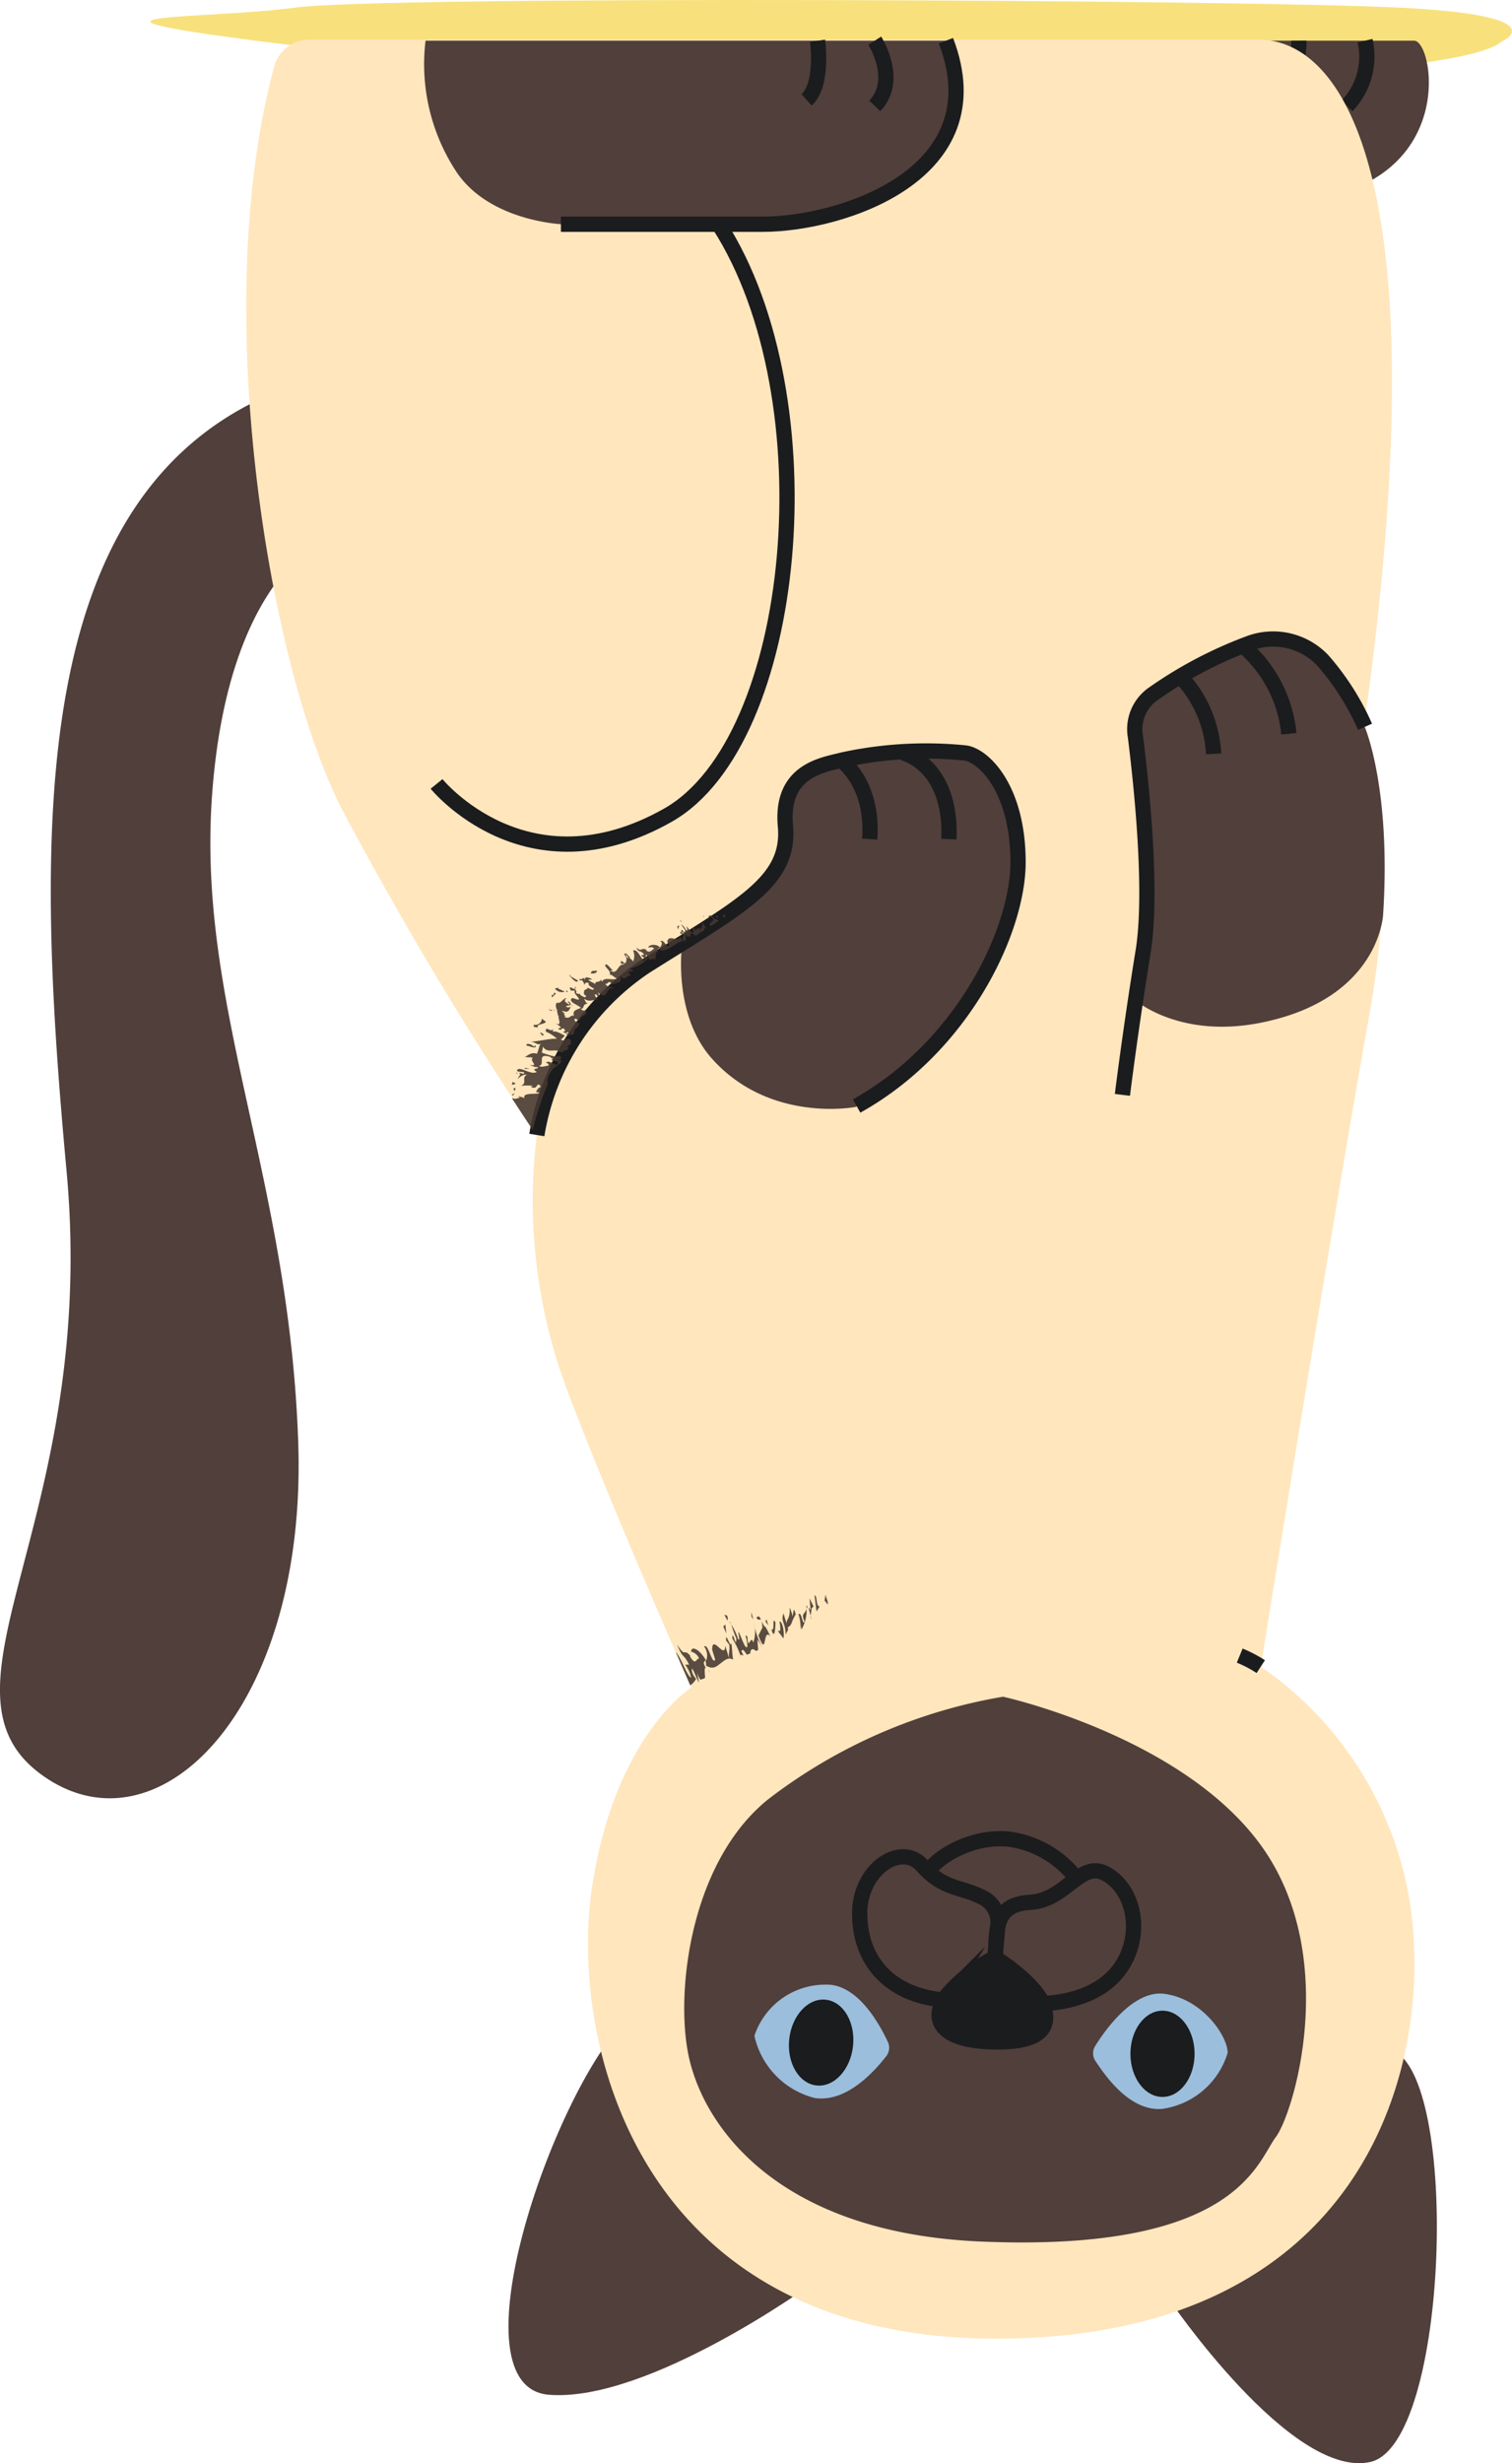 <svg xmlns="http://www.w3.org/2000/svg" xmlns:xlink="http://www.w3.org/1999/xlink" width="99.144" height="161.457" viewBox="0 0 99.144 161.457">
  <defs>
    <clipPath id="clip-path">
      <path id="Path_3619" data-name="Path 3619" d="M266.241,146.8c-24.524,4.274-8.744-1.841-8.744-1.841a18.035,18.035,0,0,0,6.575-3.156S264.992,143.9,266.241,146.8Z" transform="translate(-252.5 -141.8)"/>
    </clipPath>
    <clipPath id="clip-path-2">
      <path id="Path_3672" data-name="Path 3672" d="M287.6,213.763l-6.18,4.208c-2.5-1.709-7.035-3.419-12.952-.066a10.436,10.436,0,0,0-3.09,2.827l-4.274-5.654c.855-2.433,3.945-4.076,8.942-7.232,6.246-3.879,7.1-11.046,7.1-11.046S282.863,205.281,287.6,213.763Z" transform="translate(-261.1 -196.8)"/>
    </clipPath>
  </defs>
  <g id="Illustration" transform="translate(287.389 225.944) rotate(180)">
    <g id="Group_931" data-name="Group 931" transform="translate(188.245 64.487)">
      <path id="Path_3539" data-name="Path 3539" d="M188.939,304.669s-3.879,1.709,6.706,2.235,66.6.789,72.388,0,16.963-.329,2.1-2.235-30.178-.789-45.169-1.907S191.174,302.7,188.939,304.669Z" transform="translate(-188.245 -145.945)" fill="#f8e17c"/>
      <g id="Group_930" data-name="Group 930" transform="translate(4.925)">
        <path id="Path_3540" data-name="Path 3540" d="M307.057,212.975s5.917-2.7,6.9-16.5-5.063-24.918-5.654-42.407,9.27-27.351,16.9-21.7-3.813,16.7-1.709,39.514c2.1,22.749,2.7,45.76-15.385,51.678A12.876,12.876,0,0,1,307.057,212.975Z" transform="translate(-233.64 -87.191)" fill="#513f3b"/>
        <path id="Path_3541" data-name="Path 3541" d="M221.691,300.44H197.5c-1.381,0-3.09-10.388,9.007-10.585s19.4,0,19.4,0Z" transform="translate(-196.007 -141.65)" fill="#513f3b"/>
        <path id="Path_3542" data-name="Path 3542" d="M202.841,303.774a4.659,4.659,0,0,1,1.183-4.274" transform="translate(-198.13 -144.984)" fill="none" stroke="#1b1c1e" stroke-miterlimit="10" stroke-width="1"/>
        <path id="Path_3543" data-name="Path 3543" d="M209.5,304.459a5.007,5.007,0,0,1,.92-2.959" transform="translate(-200.45 -145.669)" fill="none" stroke="#1b1c1e" stroke-miterlimit="10" stroke-width="1"/>
        <path id="Path_3544" data-name="Path 3544" d="M213.333,75.278s-8.021-11.835-13.215-10.717-5.917,25.51-1.381,27.022C203.207,93.161,213.333,75.278,213.333,75.278Z" transform="translate(-195.735 -64.487)" fill="#513f3b"/>
        <path id="Path_3545" data-name="Path 3545" d="M258.3,78.456s10.585-7.627,17.029-7.167c6.509.394-.132,19.593-4.931,24.524S258.3,78.456,258.3,78.456Z" transform="translate(-217.165 -66.81)" fill="#513f3b"/>
        <path id="Path_3546" data-name="Path 3546" d="M208.051,120.951a23.253,23.253,0,0,1-9.862-16.042C196.809,94.06,201.74,76.9,225.409,76.9s28.14,19.79,26.431,29.981c-1.578,9.665-6.443,12.689-6.443,12.689s5.26,11.9,7.89,18.87a35.266,35.266,0,0,1,2.235,17.357,243.5,243.5,0,0,1,12.821,21.434c4.734,9.336,8.679,32.742,4.405,48.588a2.388,2.388,0,0,1-2.3,1.775H208.183c-5.523,0-11.966-9.073-6.9-45.037,0,0-2.63-6.18-.329-19S208.051,120.951,208.051,120.951Z" transform="translate(-196.503 -68.739)" fill="#ffe6bd"/>
        <path id="Path_3547" data-name="Path 3547" d="M278.443,299.732H244.255c-3.353-8.744,6.838-12.032,12.032-12.032H269.5s4.931.2,7.035,3.616A12.823,12.823,0,0,1,278.443,299.732Z" transform="translate(-212.127 -140.942)" fill="#513f3b"/>
        <path id="Path_3548" data-name="Path 3548" d="M216.1,229.527a27.7,27.7,0,0,1-6.246,3.287,4.506,4.506,0,0,1-4.865-1.183,17.019,17.019,0,0,1-2.761-4.339s-1.709-4.011-1.183-12.229c0,0,.2-5.391,7.692-7.035,5.589-1.249,8.613,1.446,8.613,1.446-.131,1.052-.329,2.1-.526,3.287-.657,3.945.132,10.783.526,13.939A3.049,3.049,0,0,1,216.1,229.527Z" transform="translate(-197.52 -113.54)" fill="#513f3b"/>
        <path id="Path_3549" data-name="Path 3549" d="M213.3,143.9a8.4,8.4,0,0,0,1.381.723" transform="translate(-201.752 -91.688)" fill="none" stroke="#1b1c1e" stroke-miterlimit="10" stroke-width="1"/>
        <path id="Path_3550" data-name="Path 3550" d="M202.9,225.029a17.019,17.019,0,0,0,2.761,4.339,4.481,4.481,0,0,0,4.865,1.118,27.7,27.7,0,0,0,6.246-3.287,2.817,2.817,0,0,0,1.183-2.827c-.395-3.156-1.118-9.994-.526-13.939.855-5.26,1.381-9.533,1.381-9.533" transform="translate(-198.189 -111.211)" fill="none" stroke="#1b1c1e" stroke-miterlimit="10" stroke-width="1"/>
        <path id="Path_3551" data-name="Path 3551" d="M213.459,242.62a8.667,8.667,0,0,1-2.959-5.72" transform="translate(-200.793 -123.542)" fill="none" stroke="#1b1c1e" stroke-miterlimit="10" stroke-width="1"/>
        <path id="Path_3552" data-name="Path 3552" d="M220.17,239.963A7.99,7.99,0,0,1,218,234.9" transform="translate(-203.361 -122.857)" fill="none" stroke="#1b1c1e" stroke-miterlimit="10" stroke-width="1"/>
        <path id="Path_3553" data-name="Path 3553" d="M259.56,210.351c-4.6,2.827-6.969,4.471-6.706,7.627.329,3.682-2.5,4.011-3.748,4.339a25.731,25.731,0,0,1-8.021.46c-1.183-.132-3.485-2.3-3.485-7.167,0-4.471,3.616-12.1,10.585-15.977,0,0,5.72-1.118,9.533,3.287C260.217,205.88,259.56,210.351,259.56,210.351Z" transform="translate(-210.075 -110.734)" fill="#513f3b"/>
        <path id="Path_3554" data-name="Path 3554" d="M269.059,196.9a16.5,16.5,0,0,1-7.1,11.046c-6.246,3.945-9.533,5.523-9.2,9.2s-2.5,4.011-3.748,4.339a25.731,25.731,0,0,1-8.021.46c-1.183-.131-3.485-2.3-3.485-7.167,0-4.471,3.616-12.1,10.585-15.977" transform="translate(-210.041 -109.841)" fill="none" stroke="#1b1c1e" stroke-miterlimit="10" stroke-width="1"/>
        <path id="Path_3555" data-name="Path 3555" d="M247.42,232.054s-3.222-.723-3.024-5.654" transform="translate(-212.4 -119.946)" fill="none" stroke="#1b1c1e" stroke-miterlimit="10" stroke-width="1"/>
        <path id="Path_3556" data-name="Path 3556" d="M254.129,231.528s-2.1-1.446-1.841-5.128" transform="translate(-215.098 -119.946)" fill="none" stroke="#1b1c1e" stroke-miterlimit="10" stroke-width="1"/>
        <path id="Path_3557" data-name="Path 3557" d="M283.528,229.846s-5.917-7.3-15.188-2.038c-8.547,4.865-10.651,27.285-3.353,38.66" transform="translate(-217.935 -119.775)" fill="none" stroke="#1b1c1e" stroke-miterlimit="10" stroke-width="1"/>
        <path id="Path_3558" data-name="Path 3558" d="M244.354,299.732C241,290.987,251.192,287.7,256.386,287.7H269.6" transform="translate(-212.161 -140.942)" fill="none" stroke="#1b1c1e" stroke-miterlimit="10" stroke-width="1"/>
        <path id="Path_3559" data-name="Path 3559" d="M251.419,303.774s-1.644-2.564,0-4.274" transform="translate(-214.558 -144.984)" fill="none" stroke="#1b1c1e" stroke-miterlimit="10" stroke-width="1"/>
        <path id="Path_3560" data-name="Path 3560" d="M257.465,303.979s-.395-2.893.723-3.879" transform="translate(-216.856 -145.189)" fill="none" stroke="#1b1c1e" stroke-miterlimit="10" stroke-width="1"/>
        <path id="Path_3561" data-name="Path 3561" d="M228.654,122.264s-11.7-2.564-16.9-9.731-2.235-17.423-.986-19.133c1.249-1.644,2.564-7.627,19.593-6.838,13.347.657,18.212,7.824,19,12.624.723,4.339-.394,12.426-5.326,16.371A34.783,34.783,0,0,1,228.654,122.264Z" transform="translate(-200.208 -72.024)" fill="#513f3b"/>
        <g id="Group_917" data-name="Group 917" transform="translate(13.718 23.212)">
          <path id="Path_3562" data-name="Path 3562" d="M225.279,103.939a.9.9,0,0,0,0-.986c-.657-.986-2.235-3.287-4.339-3.156a5.235,5.235,0,0,0-4.339,3.682c0,1.118,1.709,3.616,4.274,3.879C222.846,107.49,224.621,104.991,225.279,103.939Z" transform="translate(-216.6 -99.792)" fill="#9bbedc"/>
          <ellipse id="Ellipse_41" data-name="Ellipse 41" cx="2.104" cy="2.827" rx="2.104" ry="2.827" transform="translate(2.17 0.794)" fill="#1b1c1e"/>
        </g>
        <g id="Group_918" data-name="Group 918" transform="translate(19.888 27.61)">
          <path id="Path_3563" data-name="Path 3563" d="M232.767,110.294s-3.485-.263-5.457,1.775-1.644,5.391.329,6.641c1.775,1.183,2.7-1.644,5.128-1.775s2.17-1.907,2.3-3.682C235.134,111.543,232.767,110.294,232.767,110.294Z" transform="translate(-225.984 -107.783)" fill="none" stroke="#1b1c1e" stroke-miterlimit="10" stroke-width="1"/>
          <path id="Path_3564" data-name="Path 3564" d="M239.5,115.658a1.818,1.818,0,0,0,1.183,1.775c1.315.657,2.433.46,3.813,2.038,1.381,1.512,4.076-.263,4.076-3.156,0-3.287-2.17-5.589-6.115-5.72s-2.63,1.315-2.63,1.315Z" transform="translate(-230.612 -107.887)" fill="none" stroke="#1b1c1e" stroke-miterlimit="10" stroke-width="1"/>
          <path id="Path_3565" data-name="Path 3565" d="M231.7,122.8a6.714,6.714,0,0,0,4.405,2.564c2.564.263,4.865-1.315,5.26-2.1" transform="translate(-227.942 -112.071)" fill="none" stroke="#1b1c1e" stroke-miterlimit="10" stroke-width="1"/>
          <path id="Path_3566" data-name="Path 3566" d="M238.073,112.016s-2.827-1.775-3.222-3.287c-.395-1.446.394-2.367,3.682-2.235,2.7.131,3.879,1.183,2.827,2.893A10.285,10.285,0,0,1,238.073,112.016Z" transform="translate(-228.99 -106.481)" fill="#1b1c1e" stroke="#1b1c1e" stroke-miterlimit="10" stroke-width="1"/>
        </g>
        <g id="Group_923" data-name="Group 923" transform="translate(37.322 50.832)">
          <g id="Group_922" data-name="Group 922" opacity="0.88" clip-path="url(#clip-path)">
            <g id="Group_921" data-name="Group 921" transform="translate(2.616 -9.665)">
              <g id="Group_920" data-name="Group 920">
                <g id="Group_919" data-name="Group 919">
                  <path id="Path_3567" data-name="Path 3567" d="M274.4,139.5l.2.2Z" transform="translate(-262.618 -131.347)" fill="#443730"/>
                  <path id="Path_3568" data-name="Path 3568" d="M268.366,143.766h0l-.066-.066Z" transform="translate(-260.528 -132.786)" fill="#443730"/>
                  <path id="Path_3569" data-name="Path 3569" d="M268.331,143.429l-.132-.329C268.266,143.232,268.266,143.363,268.331,143.429Z" transform="translate(-260.494 -132.58)" fill="#443730"/>
                  <path id="Path_3570" data-name="Path 3570" d="M277,142c.066.066.2.132.329.263Z" transform="translate(-263.508 -132.204)" fill="#443730"/>
                  <path id="Path_3571" data-name="Path 3571" d="M277.5,144.2a.23.23,0,0,0,.066.131A.23.23,0,0,1,277.5,144.2Z" transform="translate(-263.68 -132.957)" fill="#443730"/>
                  <path id="Path_3572" data-name="Path 3572" d="M278.431,134.366c-.066,0-.066-.066-.132-.066C278.366,134.3,278.366,134.3,278.431,134.366Z" transform="translate(-263.954 -129.566)" fill="#443730"/>
                  <path id="Path_3573" data-name="Path 3573" d="M279.5,134.574h.132C279.632,134.64,279.5,134.574,279.5,134.574Z" transform="translate(-264.365 -129.643)" fill="#443730"/>
                  <path id="Path_3574" data-name="Path 3574" d="M279.8,135.2h0Z" transform="translate(-264.467 -129.874)" fill="#443730"/>
                  <path id="Path_3575" data-name="Path 3575" d="M286.8,136.5l.263.2C287,136.632,286.866,136.566,286.8,136.5Z" transform="translate(-266.865 -130.32)" fill="#443730"/>
                  <path id="Path_3576" data-name="Path 3576" d="M278,134a.908.908,0,0,0,.263.2C278.132,134.132,278.066,134.132,278,134Z" transform="translate(-263.851 -129.463)" fill="#443730"/>
                  <path id="Path_3577" data-name="Path 3577" d="M274.3,139.3c.066.066.066.066.066.132C274.366,139.366,274.3,139.366,274.3,139.3Z" transform="translate(-262.583 -131.279)" fill="#443730"/>
                  <path id="Path_3578" data-name="Path 3578" d="M277.3,141.6Z" transform="translate(-263.611 -132.067)" fill="#443730"/>
                  <path id="Path_3579" data-name="Path 3579" d="M265.632,144.3a.23.23,0,0,1-.132-.066C265.5,144.041,265.566,144.106,265.632,144.3Z" transform="translate(-259.569 -132.929)" fill="#443730"/>
                  <path id="Path_3580" data-name="Path 3580" d="M273.855,136.229c.658.789.132-.066.789.657-.2-.066-.394-.2-.066.263.46.395.131-.2.723.46l-.329-.132c.2.395.789.789.657.789-.855-.789,0,.657-.263.592l.132.066.2.592.066.066-.132-.131c.329.526.46.92.2.92-.46-.46-.592.2-1.052-.2.132.066.2.066.2-.132l-.526-.592c-.131.131.46.592,0,.329-.657-.855.2-.131.2-.329a.959.959,0,0,0-.526-.329c.2-.2.066-.592.92.131a2.387,2.387,0,0,0-.526-.592c.526.394-.329-.526.2-.2-.657-.723-.592-.2-1.052-.526.329.723-.329.329-.592.329a15.194,15.194,0,0,1,1.183,1.381c.132.526-.46-.2-.789-.46,0,.329.723.986.526,1.183l.395.263c.46.92-.395-.263-.329,0-.132-.263-.263-.46-.132-.526-.2-.329-.394-.394-.46-.394v-.066c-.329-.394-.657-.789-.657-.526.46.46.2.46.329.723l.132.066c-.2-.066-.263.066-.395,0l.066.131c-.2-.131-.657-.789-.723-.592.2.263.789.855.592.855.263.394.46.329.46.132,0,.2.329.855.526.855.263.526-.263-.132-.2.131a2,2,0,0,0-.329-.46c.46.657-.263.263-.526-.263l.395.263c-.329-.526-.723-.789-.855-1.118.46.92-.592-.2-.263.592l-.2-.46c-.132.46-.92-.395-1.315-.46.263.2.789,1.183.789.723-.132.329.46.986.657,1.512,0,.526-.592-.855-.855-1.118a.4.4,0,0,0,.263.066c-.789-.986-.46.526-1.118,0,.131.329.131.132.263.263.2.657-.2-.066-.395-.263-.066.132-.132.526.329,1.183-.066.263-.2-.46-.394-.657l.066.2-.526-.723a3.956,3.956,0,0,0,.263,1.512c-.394,0-.855-1.644-1.183-1.775a2.072,2.072,0,0,0,.394.855h-.263c.395.789.395.329.789,1.315-.592-.92-.395-.2-.855-.723v-.066c-.394-.657-.394-.066-.592-.131a.777.777,0,0,0,.526.46c0,.394-.526.2-.986-.592a.98.98,0,0,0,.132.92c-.263.263-.526-1.249-.723-.855l.2.657c0,1.052-.855-.723-.855.263l-.263-.855c.066.394-.066.592,0,.92l.2.263c.066.723-.329-.657-.329-.132-.066-.263-.066-.855-.132-1.118.329.2.592-.066.855-.263s.46-.394.92-.132a.977.977,0,0,0,.066.395c0-.2.2-.066,0-.46l-.066-.066c.2.131,0-.92.066-.92.263.526.2-.329.526.592l-.131-.657c.2.329.329.789.46.92.066-.132-.066-.46-.263-.657a.985.985,0,0,1,1.183-.526l-.329-.394c0-.263.723.592.066-.46.395.329.329-.526.92.592-.46-1.118.132-.723.526-.723.526.92.329.131.657.526-.394-.723-.657-.592-.92-1.052.92.92.132-1.183,1.446.526,0-.066-.066-.132-.132-.2.066-.066-.066-.394-.132-.46.263.263.263.526.394.526.066-.131-.329-.592-.46-.855a3.566,3.566,0,0,1,1.381.92,1.958,1.958,0,0,0-.46-.723c.658.329.2-.263.723-.131-.132.066-.592-.657-.526-.329-.657-1.052.526-.131.329-.789l.592.526c.2,0-.263-.592-.526-.723-.132-.526.329-.263.46-.395l-.131-.131.2-.2a3.522,3.522,0,0,1,.789.723C273.987,136.1,273.79,135.9,273.855,136.229Z" transform="translate(-259.706 -130.114)" fill="#443730"/>
                  <path id="Path_3581" data-name="Path 3581" d="M278.7,136.6l.066.066h0Z" transform="translate(-264.091 -130.354)" fill="#443730"/>
                  <path id="Path_3582" data-name="Path 3582" d="M278.431,143.329c-.066-.2-.132-.263-.132-.329C278.366,143.066,278.366,143.2,278.431,143.329Z" transform="translate(-263.954 -132.546)" fill="#443730"/>
                  <path id="Path_3583" data-name="Path 3583" d="M281.345,132.384c.855.789-.263,0-.132.329.2,0,.723.46.986.723-1.249-.855.066.329-.329.394.395.329.526.263.986.592a2.843,2.843,0,0,1-1.381-.592c-.2.2-.132.592-.395.592.395.066.657.592,1.315.92-.92-.526-2.1-.986-3.156-1.644a13.364,13.364,0,0,0,1.315,1.381c.2.723-.657-.526-.723-.132v-.2a6.64,6.64,0,0,1-1.381-1.183c.132-.066.263-.066.329-.131-.46-.46-.526-.263-.723-.329-.592-.526-.263-.526-.657-.92.395.329.395.132.592.2l-.2-.263c-.132-.395.526.2.592.066-.066-.066-.132-.132-.132-.2.329.263.658.526.855.526h-.066c.657.46,1.315.592,1.775,1.381l.066-.46c-.723-.592-1.775-1.446-1.972-1.381l-.263-.263c-.263-.46.789.2,1.315.789,1.709,1.315.46-.394,1.315,0a5.186,5.186,0,0,0-1.052-.657c-.132,0-.132.066.2.394-.46.066-1.381-1.315-1.446-.855.132.329.855.46.723.723l-1.315-.986a2.191,2.191,0,0,1,.657,0c.657.066.92-.132.986-.395a.894.894,0,0,0,0-.46,19.858,19.858,0,0,0,2.3-2.433c.395-.2.329-.329,1.907.263.263.2,0,.329.526.526-.526-.263-.92-.263-.986-.066.526.329.329,0,.46.066v.066c.263.132.46.2.526.132.657.657.263.986-.789.526.395.46.855.394,1.315.526.066.855-.329,1.183-.658,1.841a4.625,4.625,0,0,0-1.249-.657l.263.263c-.132-.131-.789-.46-.855-.723.46.789-1.381-.46-1.907-.526l.46.329c-.2.132-.263.132-.592.132.592.855.329-.132,1.315.723l-.263-.066a13.807,13.807,0,0,0,1.578.92c-.92-.263,0,.592-.789.46a2.233,2.233,0,0,0,1.183.329c-.066.131-.526.066-.066.394l-.592-.46c-.2.132.592.395.92.789C283.449,134.159,281.937,132.318,281.345,132.384Z" transform="translate(-263.645 -127.322)" fill="#443730"/>
                  <path id="Path_3584" data-name="Path 3584" d="M278.3,140.666c0-.066.066-.066.132-.066A.229.229,0,0,1,278.3,140.666Z" transform="translate(-263.954 -131.724)" fill="#443730"/>
                  <path id="Path_3585" data-name="Path 3585" d="M280.9,141.3l.2.2Q281,141.5,280.9,141.3Z" transform="translate(-264.844 -131.964)" fill="#443730"/>
                  <path id="Path_3586" data-name="Path 3586" d="M281.792,142.126a2.388,2.388,0,0,0-.592-.526C281.4,141.731,281.529,141.666,281.792,142.126Z" transform="translate(-264.947 -132.067)" fill="#443730"/>
                  <path id="Path_3587" data-name="Path 3587" d="M256.625,150.757c0-.2-.2-.46-.132-.657l.2.263Z" transform="translate(-256.48 -134.978)" fill="#443730"/>
                  <path id="Path_3588" data-name="Path 3588" d="M257.3,149.729l.2-.329.132,1.052C257.431,150.452,257.563,149.729,257.3,149.729Z" transform="translate(-256.761 -134.738)" fill="#443730"/>
                  <path id="Path_3589" data-name="Path 3589" d="M258.166,148.863l-.066-.263A.5.5,0,0,1,258.166,148.863Z" transform="translate(-257.035 -134.464)" fill="#443730"/>
                  <path id="Path_3590" data-name="Path 3590" d="M258.1,149.395l.066.723-.263-.526.132-.131a2.332,2.332,0,0,1,.066-.46l.132.526C258.163,149.46,258.1,149.329,258.1,149.395Z" transform="translate(-256.966 -134.601)" fill="#443730"/>
                  <path id="Path_3591" data-name="Path 3591" d="M258.574,149.7v.2A.123.123,0,0,1,258.574,149.7Z" transform="translate(-257.18 -134.841)" fill="#443730"/>
                  <path id="Path_3592" data-name="Path 3592" d="M258.995,147.6a2.724,2.724,0,0,0,.132.986c-.2.263-.263-.789-.395-.46.263.592-.066.46-.132.855a2.568,2.568,0,0,1,.329-1.381l.066.46A.978.978,0,0,1,258.995,147.6Z" transform="translate(-257.206 -134.122)" fill="#443730"/>
                  <path id="Path_3593" data-name="Path 3593" d="M260.489,148.481l-.2-.657c0,.329-.263.329-.2,1.052a3.055,3.055,0,0,1-.2-.592c-.066.394-.066.657-.2.131.329-.526.2-.657.526-.855,0-.132-.066-.132-.066-.066l.2-.394C260.357,147.889,260.686,147.955,260.489,148.481Z" transform="translate(-257.583 -133.95)" fill="#443730"/>
                  <path id="Path_3594" data-name="Path 3594" d="M261.154,147.818c-.2,0-.329-.657-.263-1.118l.395.526C261.154,147.16,261.023,147.094,261.154,147.818Z" transform="translate(-257.985 -133.813)" fill="#443730"/>
                  <path id="Path_3595" data-name="Path 3595" d="M261.7,147.907c0-.394.066-1.183.263-.46C261.7,147.315,261.963,148.367,261.7,147.907Z" transform="translate(-258.268 -133.968)" fill="#443730"/>
                  <path id="Path_3596" data-name="Path 3596" d="M262.989,146.693l-.263.526c.066.92.2.263.395.657-.263.2-.2-.066-.526-.592-.066.066-.263-.395-.394-.657C262.726,147.285,262.4,145.116,262.989,146.693Z" transform="translate(-258.439 -133.61)" fill="#443730"/>
                  <path id="Path_3597" data-name="Path 3597" d="M262.531,148.395,262.4,148l.2.263Z" transform="translate(-258.507 -134.259)" fill="#443730"/>
                  <path id="Path_3598" data-name="Path 3598" d="M263.755,145.16c-.066-1.118.46.526.592,0-.066-.066-.066-.131-.132-.263l.2.066-.066-.263a4.914,4.914,0,0,0,.592,1.315c0,.723-.263-.789-.263,0a7.977,7.977,0,0,1,.329.92,4.534,4.534,0,0,1-.46-.986c-.131-.066,0,.329,0,.526-.2-.329-.46-1.249-.592-.986,0,.592.263.855,0,.657-.066-1.052-.2.2-.395-.394a2.524,2.524,0,0,0-.066,1.249,3.729,3.729,0,0,0-.592-1.644l.394.592-.066-.92c.329.394.46.329.526.131Z" transform="translate(-258.679 -133.128)" fill="#443730"/>
                  <path id="Path_3599" data-name="Path 3599" d="M266.1,148.1c.066.066.066.132.132.132C266.232,148.3,266.166,148.232,266.1,148.1Z" transform="translate(-259.775 -134.293)" fill="#443730"/>
                  <path id="Path_3600" data-name="Path 3600" d="M263.9,148.6l.132.2v.263Z" transform="translate(-259.021 -134.464)" fill="#443730"/>
                  <path id="Path_3601" data-name="Path 3601" d="M266.552,148.829c-.066.066-.132-.263-.066-.329l.2.394Z" transform="translate(-259.898 -134.43)" fill="#443730"/>
                  <path id="Path_3602" data-name="Path 3602" d="M266.666,147.792l-.066-.592.2.46Z" transform="translate(-259.946 -133.985)" fill="#443730"/>
                  <path id="Path_3603" data-name="Path 3603" d="M272.06,144.84c0,.329-.263-.263-.46-.657C271.731,143.985,271.863,144.708,272.06,144.84Z" transform="translate(-261.659 -132.939)" fill="#443730"/>
                  <path id="Path_3604" data-name="Path 3604" d="M276.155,144.214c.066.46-.329,0-.46.066C275.629,143.951,275.892,144.017,276.155,144.214Z" transform="translate(-263.058 -132.906)" fill="#443730"/>
                  <path id="Path_3605" data-name="Path 3605" d="M279.252,145.442c-.132-.132-.263-.2-.263-.329l-.789-.855C278.2,143.864,278.989,145.048,279.252,145.442Z" transform="translate(-263.919 -132.95)" fill="#443730"/>
                  <path id="Path_3606" data-name="Path 3606" d="M280.983,144.486l-.46-.2.066-.066a7.88,7.88,0,0,0-.789-.723A2.1,2.1,0,0,1,280.983,144.486Z" transform="translate(-264.467 -132.717)" fill="#443730"/>
                  <path id="Path_3607" data-name="Path 3607" d="M279.4,143.4h.132C279.6,143.531,279.663,143.663,279.4,143.4Z" transform="translate(-264.33 -132.683)" fill="#443730"/>
                  <path id="Path_3608" data-name="Path 3608" d="M279.643,143.346c.066.066.066.066.132.066-.066,0-.132-.066-.2-.066C279.512,143.28,279.512,143.148,279.643,143.346Z" transform="translate(-264.376 -132.629)" fill="#443730"/>
                  <path id="Path_3609" data-name="Path 3609" d="M281.3,144.132l.394-.132v.263C281.234,143.737,281.826,144.723,281.3,144.132Z" transform="translate(-264.981 -132.889)" fill="#443730"/>
                  <path id="Path_3610" data-name="Path 3610" d="M282.76,141.089l-.46-.526c.066-.263,1.315.592.657-.263.2.394.657.394.592.789C283.089,140.694,282.76,140.892,282.76,141.089Z" transform="translate(-265.324 -131.621)" fill="#443730"/>
                  <path id="Path_3611" data-name="Path 3611" d="M282.729,139.272c-.2-.132-.2-.263-.329-.395,0-.131.263.066.46.263C282.137,138.549,283.189,139.6,282.729,139.272Z" transform="translate(-265.358 -131.12)" fill="#443730"/>
                  <path id="Path_3612" data-name="Path 3612" d="M283.963,138.322c-.066.066-.2.066-.263-.131.2-.132.723.46,1.118.723C285.015,139.308,284.16,138.65,283.963,138.322Z" transform="translate(-265.803 -130.892)" fill="#443730"/>
                  <path id="Path_3613" data-name="Path 3613" d="M279.7,131.7c.46.394.263.46.132.329C279.963,132.029,279.831,131.831,279.7,131.7Z" transform="translate(-264.433 -128.676)" fill="#443730"/>
                  <path id="Path_3614" data-name="Path 3614" d="M285.157,136.194l.066.132-.723-.526Z" transform="translate(-266.077 -130.08)" fill="#443730"/>
                  <path id="Path_3615" data-name="Path 3615" d="M287.2,135.4l.592.2-.2.132Z" transform="translate(-267.002 -129.943)" fill="#443730"/>
                  <path id="Path_3616" data-name="Path 3616" d="M287.3,134.932l.132-.132.132.2C287.694,135.129,287.366,134.866,287.3,134.932Z" transform="translate(-267.036 -129.737)" fill="#443730"/>
                  <path id="Path_3617" data-name="Path 3617" d="M287.829,134.3c-.066,0,0,.066.066.131l-.394-.066Z" transform="translate(-267.105 -129.566)" fill="#443730"/>
                  <path id="Path_3618" data-name="Path 3618" d="M285.353,127.363c-.526-.263-.132-.2-.263-.263C285.221,127.166,285.879,127.56,285.353,127.363Z" transform="translate(-266.272 -127.1)" fill="#443730"/>
                </g>
              </g>
            </g>
          </g>
        </g>
        <g id="Group_928" data-name="Group 928" transform="translate(42.976 86.993)">
          <g id="Group_927" data-name="Group 927" opacity="0.88" clip-path="url(#clip-path-2)">
            <g id="Group_926" data-name="Group 926" transform="translate(0.442 -0.675)">
              <g id="Group_925" data-name="Group 925">
                <g id="Group_924" data-name="Group 924">
                  <path id="Path_3620" data-name="Path 3620" d="M279.2,210.7c.066,0,.066,0,.132.066A.2.2,0,0,1,279.2,210.7Z" transform="translate(-267.742 -200.886)" fill="#443730"/>
                  <path id="Path_3621" data-name="Path 3621" d="M273.4,215.3Z" transform="translate(-265.755 -202.461)" fill="#443730"/>
                  <path id="Path_3622" data-name="Path 3622" d="M273.331,215.132,273.2,215C273.331,215.066,273.331,215.132,273.331,215.132Z" transform="translate(-265.687 -202.359)" fill="#443730"/>
                  <path id="Path_3623" data-name="Path 3623" d="M280.8,211.3h0Z" transform="translate(-268.29 -201.091)" fill="#443730"/>
                  <path id="Path_3624" data-name="Path 3624" d="M280.9,212.5v0Z" transform="translate(-268.324 -201.502)" fill="#443730"/>
                  <path id="Path_3625" data-name="Path 3625" d="M282.774,205.174Z" transform="translate(-268.949 -198.976)" fill="#443730"/>
                  <path id="Path_3626" data-name="Path 3626" d="M283.3,204.866a.064.064,0,0,1,.066-.066l-.066.066C283.431,204.8,283.366,204.866,283.3,204.866Z" transform="translate(-269.146 -198.865)" fill="#443730"/>
                  <path id="Path_3627" data-name="Path 3627" d="M283.5,205.2Z" transform="translate(-269.215 -199.002)" fill="#443730"/>
                  <path id="Path_3628" data-name="Path 3628" d="M287.4,203l.132.066C287.466,203.066,287.4,203.066,287.4,203Z" transform="translate(-270.551 -198.248)" fill="#443730"/>
                  <path id="Path_3629" data-name="Path 3629" d="M282.5,205.1h.132C282.566,205.1,282.5,205.166,282.5,205.1Z" transform="translate(-268.872 -198.968)" fill="#443730"/>
                  <path id="Path_3630" data-name="Path 3630" d="M279.1,210.6Z" transform="translate(-267.708 -200.851)" fill="#443730"/>
                  <path id="Path_3631" data-name="Path 3631" d="M281.1,210.9Z" transform="translate(-268.393 -200.954)" fill="#443730"/>
                  <path id="Path_3632" data-name="Path 3632" d="M270.632,216.185H270.5A.091.091,0,0,1,270.632,216.185Z" transform="translate(-264.762 -202.754)" fill="#443730"/>
                  <path id="Path_3633" data-name="Path 3633" d="M278.227,206.927c.329.263.132-.132.46.131-.132,0-.2.066-.066.2.263.066.066-.2.394,0l-.2.066c.132.2.395.263.329.263-.46-.2-.066.46-.2.526h.066l.066.329h0a.064.064,0,0,1-.066-.066c.132.2.2.46.066.592-.263-.132-.46.394-.658.263.132,0,.132-.066.132-.2l-.263-.2c-.132.132.263.2,0,.2-.329-.329.132-.2.2-.329a.3.3,0,0,0-.329,0c.132-.2.132-.46.592-.263a.352.352,0,0,0-.263-.2c.329.066-.132-.263.132-.2-.395-.2-.395.132-.657.066.132.394-.263.394-.46.526.263.2.526.263.657.46,0,.329-.263.066-.526.066,0,.2.394.395.263.592h.263c.263.46-.263,0-.263.131-.066-.131-.132-.2-.066-.263a.232.232,0,0,0-.263-.066v-.066c-.2-.132-.395-.263-.395-.066.263.131.066.263.132.329h.066c-.132,0-.2.132-.329.132l.066.066c-.132,0-.395-.263-.46-.066.132.066.46.263.329.329.132.131.263.066.329-.132-.066.132.132.46.263.329.132.2-.2,0-.2.2l-.2-.2c.263.263-.2.263-.395.066h.263c-.2-.2-.46-.2-.526-.395.263.395-.46.132-.263.46l-.132-.2c-.132.329-.657.066-.986.2.2.066.46.394.526.2-.2.263.2.46.263.657-.066.263-.394-.263-.526-.329h.2c-.526-.329-.46.46-.92.394.066.132.132,0,.2.066.066.329-.132.066-.263,0a.425.425,0,0,0,.066.592c-.066.2-.132-.2-.263-.263v.066a.656.656,0,0,1-.329-.263.906.906,0,0,0,0,.723c-.329.132-.526-.657-.789-.657,0,.2.132.2.263.329l-.2.066c.263.329.329.066.526.46-.394-.329-.263,0-.657-.132v-.066c-.263-.2-.395.066-.526.132.132.131.263.066.395.066-.066.2-.526.263-.789,0-.066.132-.2.329,0,.394-.263.2-.394-.46-.592-.263l.132.263c-.132.526-.723-.131-.855.329l-.132-.329c0,.2-.066.263-.066.46l.2.066c0,.329-.263-.263-.329.066-.066-.131,0-.394-.066-.526.657,0,1.052-.723,1.709-.657a.242.242,0,0,0,.066.2c0-.132.2-.066.066-.263h0c.2,0,.132-.46.2-.526.2.2.263-.263.395.2l-.066-.263a4.025,4.025,0,0,1,.263.394.178.178,0,0,0-.132-.263,2.324,2.324,0,0,1,1.183-.657l-.2-.132c0-.131.526.066.132-.329.263.066.395-.46.723,0-.2-.526.263-.46.526-.592.263.394.263-.066.46.066-.2-.329-.394-.132-.592-.329.592.2.329-.855,1.052-.263,0-.066,0-.066-.066-.066.066-.066,0-.2,0-.263.132.066.132.263.263.2.066-.132-.2-.263-.2-.329.329,0,.592-.2.92.066-.066-.132-.132-.329-.263-.329.46-.066.132-.263.526-.395-.066.066-.329-.2-.329,0-.329-.46.395-.329.329-.723l.329.131c.132-.066-.132-.329-.263-.263,0-.329.2-.329.329-.526,0-.066-.066-.066-.066,0l.132-.263a.81.81,0,0,1,.46.132C278.358,206.73,278.227,206.73,278.227,206.927Z" transform="translate(-264.796 -199.545)" fill="#443730"/>
                  <path id="Path_3634" data-name="Path 3634" d="M282.7,206.8Z" transform="translate(-268.941 -199.55)" fill="#443730"/>
                  <path id="Path_3635" data-name="Path 3635" d="M281.666,211.632a.2.2,0,0,1-.066-.132C281.666,211.5,281.666,211.566,281.666,211.632Z" transform="translate(-268.564 -201.16)" fill="#443730"/>
                  <path id="Path_3636" data-name="Path 3636" d="M284.267,200.8c.46.263-.132.131-.066.329.132-.066.395.066.526.131-.657-.131.066.263-.2.46.2.066.263,0,.526.066-.2.066-.394.329-.789.2-.132.263-.132.526-.263.657.263-.131.329.132.723.132-.46,0-1.183.2-1.775.2a2.715,2.715,0,0,0,.723.46c.066.46-.394-.131-.46.2v-.2c-.2.066-.526-.131-.789-.263l.263-.263c-.263-.131-.329.066-.46.066-.329-.066-.066-.263-.329-.394.2.066.263-.066.395-.132l-.132-.066c-.066-.2.329-.131.394-.263l-.066-.066a1.481,1.481,0,0,0,.46.066l-.066.066c.395.066.723-.131.986.263l.066-.394c-.394-.132-.92-.329-1.118-.2l-.132-.066c-.132-.263.46-.263.723,0,.92.263.263-.526.723-.592-.2-.132-.394,0-.592,0-.066.066-.066.131.132.2-.263.263-.723-.395-.789,0,0,.2.46,0,.395.263l-.723-.132c.066-.131.263-.2.395-.329a1.443,1.443,0,0,0,.592-.789.694.694,0,0,0,0-.395,19.141,19.141,0,0,0,1.052-3.287c.132-.329.132-.46.855-.526.132.066.066.329.329.263-.263,0-.395.132-.395.329.263.066.132-.132.2-.132v.066c.132,0,.2,0,.263-.066.329.263.2.723-.329.789.2.2.394-.066.657-.132a5.462,5.462,0,0,1-.2,1.775c-.46-.131-.329,0-.592,0l.132.132c-.066-.066-.394-.066-.46-.2.263.46-.723.263-.986.394l.263.066c-.132.2-.132.263-.329.329.329.46.132-.263.657,0l-.132.066a3.168,3.168,0,0,0,.789,0c-.46.2,0,.526-.395.723.263.066.526-.2.592-.263,0,.132-.263.263-.066.395l-.329-.066c-.132.2.329.066.46.2C285.45,201.263,284.661,200.539,284.267,200.8Z" transform="translate(-268.667 -195.919)" fill="#443730"/>
                  <path id="Path_3637" data-name="Path 3637" d="M281.9,209.831c0-.066.066-.066.132-.131Z" transform="translate(-268.667 -200.543)" fill="#443730"/>
                  <path id="Path_3638" data-name="Path 3638" d="M283.6,209.3c.066,0,.066.066.132.066C283.666,209.3,283.666,209.3,283.6,209.3Z" transform="translate(-269.249 -200.406)" fill="#443730"/>
                  <path id="Path_3639" data-name="Path 3639" d="M284.129,209.426c-.132-.132-.132-.066-.329-.132C283.931,209.361,284,209.163,284.129,209.426Z" transform="translate(-269.318 -200.401)" fill="#443730"/>
                  <path id="Path_3640" data-name="Path 3640" d="M261.922,220.463c-.066-.066-.2-.2-.132-.263l.2.066Z" transform="translate(-261.773 -204.14)" fill="#443730"/>
                  <path id="Path_3641" data-name="Path 3641" d="M262.6,219.931l.2-.132.2.46C262.732,220.194,262.8,219.866,262.6,219.931Z" transform="translate(-262.056 -204.003)" fill="#443730"/>
                  <path id="Path_3642" data-name="Path 3642" d="M263.366,219.432l-.066-.132C263.3,219.366,263.366,219.366,263.366,219.432Z" transform="translate(-262.296 -203.831)" fill="#443730"/>
                  <path id="Path_3643" data-name="Path 3643" d="M263.331,219.731l.132.329-.263-.2.066-.066a.288.288,0,0,1,.066-.2l.132.2C263.4,219.731,263.331,219.666,263.331,219.731Z" transform="translate(-262.262 -203.934)" fill="#443730"/>
                  <path id="Path_3644" data-name="Path 3644" d="M263.7,219.8v0Z" transform="translate(-262.433 -204.003)" fill="#443730"/>
                  <path id="Path_3645" data-name="Path 3645" d="M264.094,218.7a.934.934,0,0,0,.132.394c-.2.132-.263-.329-.395-.131.263.2-.066.2-.132.394a.692.692,0,0,1,.263-.657l.066.2C264.094,218.963,264.029,218.831,264.094,218.7Z" transform="translate(-262.433 -203.626)" fill="#443730"/>
                  <path id="Path_3646" data-name="Path 3646" d="M265.489,218.957l-.2-.263c0,.132-.263.2-.2.46-.066,0-.132-.2-.2-.263-.066.2-.066.263-.2.066.329-.263.2-.329.526-.46,0-.066-.066-.066-.066,0l.2-.2C265.423,218.694,265.686,218.694,265.489,218.957Z" transform="translate(-262.775 -203.489)" fill="#443730"/>
                  <path id="Path_3647" data-name="Path 3647" d="M266.156,218.66a.4.4,0,0,1-.263-.46l.395.2C266.222,218.4,266.09,218.4,266.156,218.66Z" transform="translate(-263.18 -203.455)" fill="#443730"/>
                  <path id="Path_3648" data-name="Path 3648" d="M266.7,218.612c0-.2.066-.526.263-.263C266.766,218.349,266.9,218.809,266.7,218.612Z" transform="translate(-263.46 -203.472)" fill="#443730"/>
                  <path id="Path_3649" data-name="Path 3649" d="M267.923,217.8l-.263.263c.066.395.2.066.329.263-.263.132-.2,0-.46-.2-.066.066-.263-.132-.329-.2C267.66,218.124,267.463,217.2,267.923,217.8Z" transform="translate(-263.632 -203.247)" fill="#443730"/>
                  <path id="Path_3650" data-name="Path 3650" d="M267.466,218.7l-.066-.2.2.132Z" transform="translate(-263.7 -203.557)" fill="#443730"/>
                  <path id="Path_3651" data-name="Path 3651" d="M268.957,216.829c.066-.526.46.2.592-.066a.2.2,0,0,0-.066-.131h.2V216.5c.066.263.263.329.46.46-.066.329-.2-.329-.263.066.066.132.2.263.263.395a.967.967,0,0,1-.329-.395c-.132,0-.066.132,0,.263-.2-.132-.329-.526-.46-.395-.066.263.2.329-.066.329,0-.46-.2.132-.395-.131a.631.631,0,0,0-.131.592,1.061,1.061,0,0,0-.46-.657l.329.2v-.394c.066.2.2.132.329,0Z" transform="translate(-264.008 -202.872)" fill="#443730"/>
                  <path id="Path_3652" data-name="Path 3652" d="M270.9,218l.066.066Z" transform="translate(-264.899 -203.386)" fill="#443730"/>
                  <path id="Path_3653" data-name="Path 3653" d="M268.8,218.6l.066.066v.066Z" transform="translate(-264.18 -203.592)" fill="#443730"/>
                  <path id="Path_3654" data-name="Path 3654" d="M271.166,218.232c-.066,0-.066-.066-.066-.132l.066.132Z" transform="translate(-264.968 -203.42)" fill="#443730"/>
                  <path id="Path_3655" data-name="Path 3655" d="M271.3,217.663l.066-.263.066.2Z" transform="translate(-265.036 -203.181)" fill="#443730"/>
                  <path id="Path_3656" data-name="Path 3656" d="M276.529,214.768c0,.2-.2-.066-.329-.2C276.332,214.374,276.332,214.768,276.529,214.768Z" transform="translate(-266.714 -202.193)" fill="#443730"/>
                  <path id="Path_3657" data-name="Path 3657" d="M279.894,213c0,.263-.263.132-.394.2C279.5,213,279.7,213,279.894,213Z" transform="translate(-267.845 -201.673)" fill="#443730"/>
                  <path id="Path_3658" data-name="Path 3658" d="M281.992,212.653c-.066-.066-.132-.066-.132-.132l-.46-.263C281.466,212,281.86,212.456,281.992,212.653Z" transform="translate(-268.495 -201.392)" fill="#443730"/>
                  <path id="Path_3659" data-name="Path 3659" d="M283.357,211.378l-.263.066.066-.066c-.2-.066-.263-.132-.46-.2A.574.574,0,0,1,283.357,211.378Z" transform="translate(-268.941 -201.038)" fill="#443730"/>
                  <path id="Path_3660" data-name="Path 3660" d="M282.4,211.166a.064.064,0,0,0,.066-.066C282.531,211.231,282.531,211.3,282.4,211.166Z" transform="translate(-268.838 -201.023)" fill="#443730"/>
                  <path id="Path_3661" data-name="Path 3661" d="M282.574,211.1Z" transform="translate(-268.881 -201.023)" fill="#443730"/>
                  <path id="Path_3662" data-name="Path 3662" d="M283.6,210.863l.263-.263v.2C283.6,210.666,283.863,211.06,283.6,210.863Z" transform="translate(-269.249 -200.851)" fill="#443730"/>
                  <path id="Path_3663" data-name="Path 3663" d="M284.863,208.157l-.263-.2c.066-.2.789-.132.46-.46.132.2.395,0,.329.263A.427.427,0,0,0,284.863,208.157Z" transform="translate(-269.592 -199.79)" fill="#443730"/>
                  <path id="Path_3664" data-name="Path 3664" d="M285,207c-.066,0-.132-.066-.2-.132,0-.066.2-.066.263,0C284.669,206.674,285.194,207.068,285,207Z" transform="translate(-269.66 -199.555)" fill="#443730"/>
                  <path id="Path_3665" data-name="Path 3665" d="M285.731,205.676c-.066.066-.132.132-.132,0,.132-.132.395.066.592.066C286.323,205.939,285.863,205.874,285.731,205.676Z" transform="translate(-269.934 -199.15)" fill="#443730"/>
                  <path id="Path_3666" data-name="Path 3666" d="M283.6,202.4c.263.132.132.2.066.2C283.732,202.6,283.666,202.466,283.6,202.4Z" transform="translate(-269.249 -198.043)" fill="#443730"/>
                  <path id="Path_3667" data-name="Path 3667" d="M286.529,203.5v.066l-.329-.066Z" transform="translate(-270.14 -198.42)" fill="#443730"/>
                  <path id="Path_3668" data-name="Path 3668" d="M287.6,201.966l.263-.066-.066.2Z" transform="translate(-270.619 -197.871)" fill="#443730"/>
                  <path id="Path_3669" data-name="Path 3669" d="M287.6,201.5l.066-.2.066.066C287.8,201.563,287.6,201.431,287.6,201.5Z" transform="translate(-270.619 -197.666)" fill="#443730"/>
                  <path id="Path_3670" data-name="Path 3670" d="M287.831,200.8a.064.064,0,0,0,.066.066l-.2.132Z" transform="translate(-270.653 -197.495)" fill="#443730"/>
                  <path id="Path_3671" data-name="Path 3671" d="M286.226,195.922c-.263,0-.066-.132-.132-.132C286.161,195.725,286.489,195.856,286.226,195.922Z" transform="translate(-270.1 -195.773)" fill="#443730"/>
                </g>
              </g>
            </g>
          </g>
        </g>
        <g id="Group_929" data-name="Group 929" transform="translate(35.92 23.906)">
          <path id="Path_3673" data-name="Path 3673" d="M250.455,104.564a.9.9,0,0,1,.132-.986c.723-.92,2.564-3.024,4.668-2.7a5.407,5.407,0,0,1,3.945,4.076,4.893,4.893,0,0,1-4.668,3.353C252.427,108.377,250.981,105.682,250.455,104.564Z" transform="translate(-250.369 -100.847)" fill="#9bbedc"/>
          <ellipse id="Ellipse_42" data-name="Ellipse 42" cx="2.827" cy="2.104" rx="2.827" ry="2.104" transform="translate(2.062 6.248) rotate(-83.858)" fill="#1b1c1e"/>
        </g>
      </g>
    </g>
  </g>
</svg>
